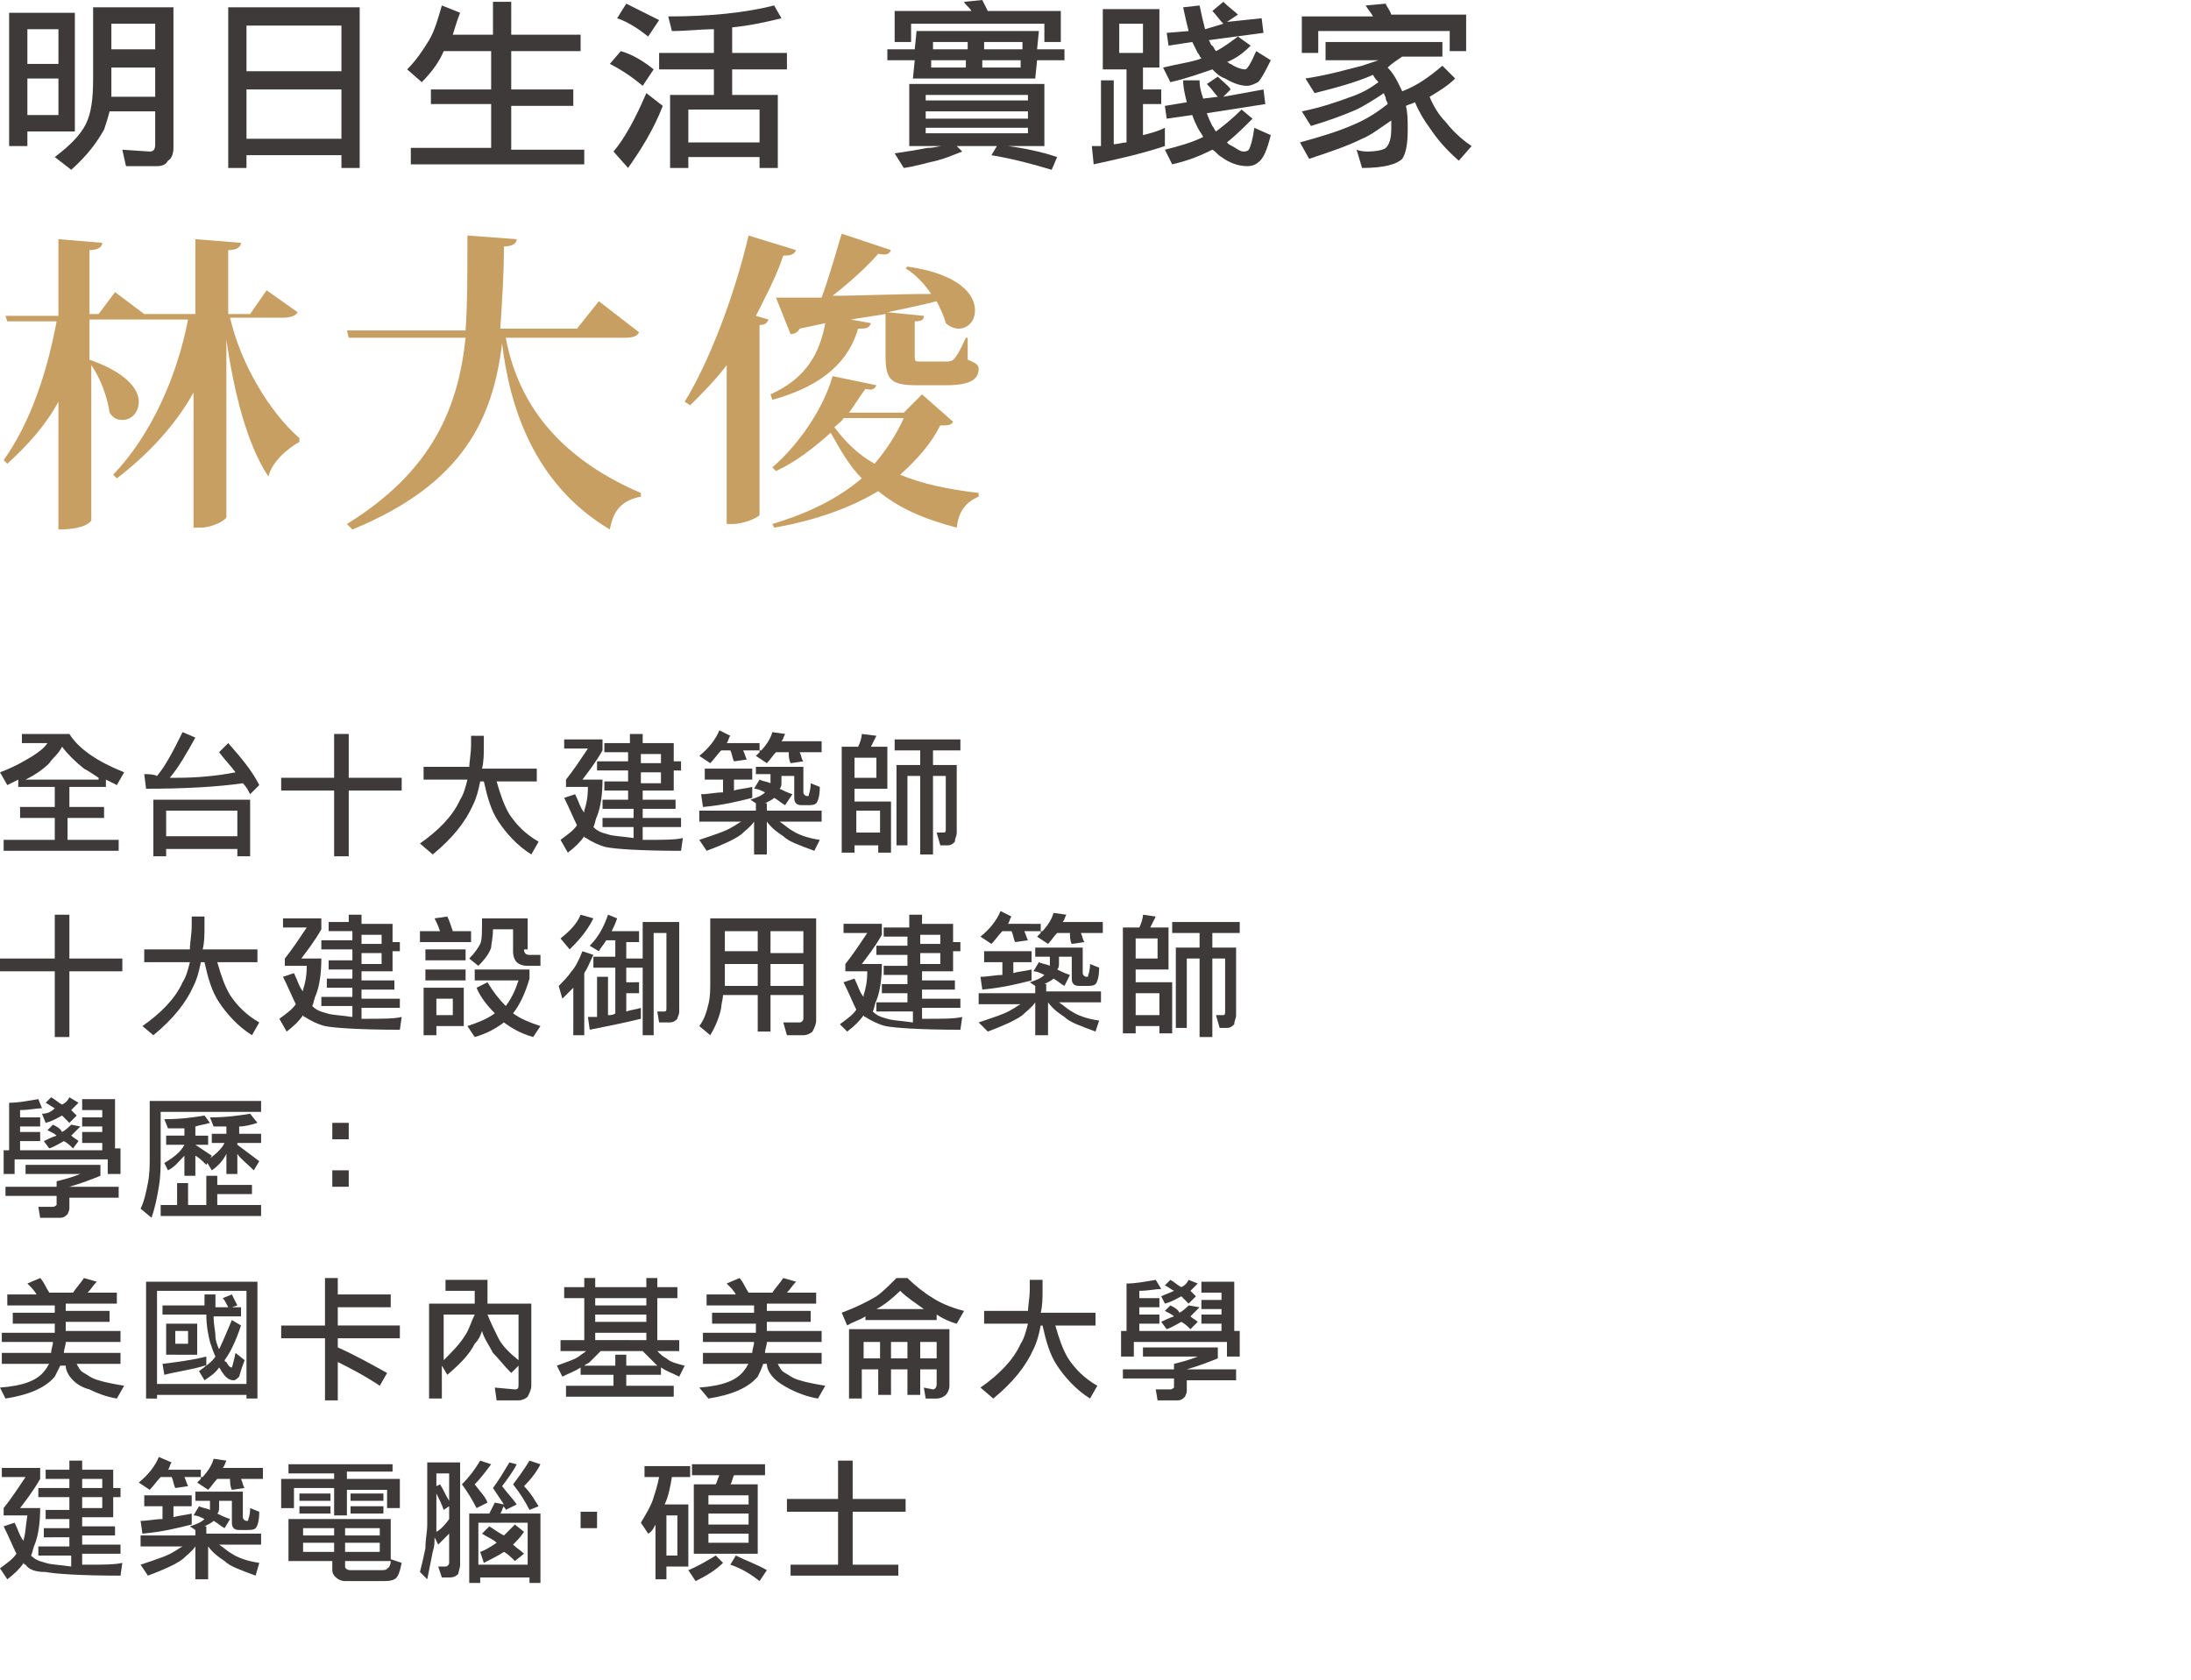 <?xml version="1.0" encoding="utf-8"?>
<!-- Generator: Adobe Illustrator 27.0.0, SVG Export Plug-In . SVG Version: 6.00 Build 0)  -->
<svg version="1.1" id="圖層_1" xmlns="http://www.w3.org/2000/svg" xmlns:xlink="http://www.w3.org/1999/xlink" x="0px" y="0px"
	 viewBox="0 0 120 92" style="enable-background:new 0 0 120 92;" xml:space="preserve">
<style type="text/css">
	.st0{fill:#3E3A39;}
	.st1{fill:#C79F62;}
</style>
<g>
	<g>
		<g>
			<path class="st0" d="M1.2,40.8v-0.6h2.6c0.5,0.8,1.5,1.5,3,2.1l-0.4,0.7c-0.2-0.1-0.4-0.2-0.6-0.3v0.4h-2v1.1h1.9v0.6H3.7v1.2
				h2.8v0.6H0.2v-0.6H3v-1.2H1.1v-0.6H3v-1.1H1v-0.4c-0.2,0.1-0.4,0.2-0.6,0.3l-0.4-0.7c0.8-0.3,1.3-0.6,1.8-0.9
				c0.3-0.2,0.6-0.4,0.8-0.7H1.2z M5.4,42.6c-0.3-0.2-0.6-0.4-0.8-0.5c-0.5-0.4-0.9-0.8-1.2-1.2c-0.2,0.4-0.5,0.6-0.7,0.9
				c-0.3,0.3-0.7,0.6-1.3,0.9H5.4z"/>
			<path class="st0" d="M10.7,40.4c-0.5,0.9-0.9,1.6-1.4,2.2c0.1,0,0.3,0,0.4,0c1.1,0,2.2-0.1,3.2-0.3c-0.3-0.4-0.6-0.7-0.9-1.1
				l0.5-0.5c0.7,0.8,1.3,1.5,1.7,2.3l-0.5,0.5c-0.1-0.2-0.2-0.4-0.4-0.6c-1.4,0.2-3.2,0.3-5.3,0.3l-0.1-0.8c0.2,0,0.5,0,0.7,0.1
				c0.5-0.6,0.9-1.4,1.4-2.4L10.7,40.4z M13.7,46.9H13v-0.4H9.1v0.4H8.4v-3.1h5.3V46.9z M13,45.8v-1.4H9.1v1.4H13z"/>
			<path class="st0" d="M18.3,42.6v-2.4h0.8v2.4H22v0.7h-2.9v3.6h-0.8v-3.6h-2.9v-0.7H18.3z"/>
			<path class="st0" d="M25.7,42.1c0-0.4,0.1-0.8,0.1-1.3v-0.5h0.7v0.5c0,0.5,0,0.9-0.1,1.3h3v0.7h-2.2c0.2,0.7,0.4,1.3,0.7,1.8
				c0.4,0.6,0.9,1.1,1.6,1.5l-0.4,0.7c-0.8-0.5-1.4-1.2-1.8-1.8c-0.4-0.6-0.6-1.3-0.8-2.2h-0.2c-0.1,0.5-0.2,0.9-0.4,1.3
				c-0.4,0.9-1.1,1.8-2.2,2.7L23,46.2c1-0.7,1.8-1.5,2.2-2.4c0.2-0.3,0.3-0.7,0.4-1.1h-2.4v-0.7H25.7z"/>
			<path class="st0" d="M34.5,40.7v-0.5h0.7v0.5h1.7v1h0.4v0.5h-0.4v1.1h-1.7v0.5h1.8v0.5h-1.8v0.5h2.1v0.5h-2.1V46
				c0.1,0,0.2,0,0.3,0c0.8,0,1.5,0,1.9-0.1l-0.1,0.7c-2.2,0-3.6-0.1-4.1-0.2c-0.4-0.1-0.8-0.3-1.1-0.5c0,0-0.1,0-0.1-0.1
				c-0.2,0.3-0.5,0.6-0.9,0.9l-0.4-0.7c0.4-0.3,0.7-0.5,0.9-0.8c-0.2-0.4-0.4-0.9-0.7-1.5l0.6-0.2c0.2,0.4,0.3,0.8,0.5,1
				c0,0,0-0.1,0-0.1c0.1-0.3,0.2-0.7,0.2-1.3h-1.2v-0.4c0.4-0.5,0.8-1.1,1.2-1.7h-1.3v-0.5h2.1v0.6c-0.4,0.7-0.8,1.2-1.1,1.6h1.1
				c0,0.8-0.1,1.5-0.3,2c-0.1,0.2-0.1,0.4-0.2,0.6c0.2,0.2,0.4,0.3,0.8,0.4c0.3,0.1,0.7,0.1,1.4,0.2v-0.6h-1.7v-0.5h1.7v-0.5H33
				v-0.5h1.4v-0.5h-1.3v-0.5h1.3v-0.6h-1.7v-0.5h1.7v-0.5h-1.3v-0.5H34.5z M35.1,41.8h1.1v-0.5h-1.1V41.8z M35.1,42.9h1.1v-0.6h-1.1
				V42.9z"/>
			<path class="st0" d="M40,40.3c-0.1,0.1-0.1,0.3-0.2,0.4h1.8v0.5c0.3-0.3,0.6-0.7,0.7-1.1l0.7,0.1c-0.1,0.2-0.1,0.3-0.2,0.4H45
				v0.6h-1.2c0.1,0.2,0.1,0.4,0.2,0.5l-0.7,0.1c-0.1-0.2-0.1-0.4-0.1-0.6h-0.7c-0.2,0.2-0.3,0.4-0.5,0.6l-0.6-0.4
				c0.1-0.1,0.2-0.2,0.3-0.3h-1c0.1,0.2,0.1,0.3,0.2,0.5l-0.7,0.1c-0.1-0.2-0.1-0.4-0.2-0.6h-0.5c-0.2,0.2-0.4,0.5-0.6,0.7l-0.6-0.4
				c0.5-0.4,0.9-0.9,1.1-1.4L40,40.3z M41.4,44.4v-0.4l-0.3-0.2c0.3-0.1,0.6-0.2,0.8-0.4c-0.2-0.1-0.4-0.2-0.6-0.2l0.3-0.5
				c0.2,0.1,0.4,0.1,0.6,0.2c0-0.1,0-0.1,0-0.2v-0.3h-0.8V42H44v1.4c0,0.1,0.1,0.2,0.2,0.2h0c0.1,0,0.1,0,0.1-0.1
				c0,0,0.1-0.2,0.1-0.6l0.5,0.2c0,0.5-0.1,0.8-0.2,0.9c-0.1,0.1-0.3,0.1-0.5,0.1H44c-0.2,0-0.3,0-0.4-0.1c-0.1-0.1-0.1-0.2-0.1-0.4
				v-1.1h-0.7v0.3c0,0.2,0,0.3-0.1,0.4c0.2,0.1,0.4,0.2,0.7,0.3L43,44.1c-0.2-0.1-0.4-0.3-0.6-0.4c-0.1,0.1-0.3,0.2-0.5,0.3H42v0.4
				h3V45h-2.3c0.3,0.2,0.5,0.4,0.7,0.5c0.3,0.2,0.8,0.4,1.5,0.5l-0.3,0.6c-0.8-0.3-1.4-0.5-1.7-0.8c-0.3-0.2-0.6-0.4-0.9-0.8v1.8
				h-0.7V45h0c-0.2,0.3-0.5,0.5-0.7,0.7c-0.4,0.3-1.1,0.6-1.9,0.9L38.3,46c0.9-0.3,1.5-0.5,1.8-0.7c0.2-0.1,0.3-0.2,0.5-0.3h-2.3
				v-0.6H41.4z M41.2,42.1v0.6h-1v0.6c0.3-0.1,0.6-0.1,1-0.2v0.6c-0.8,0.2-1.6,0.4-2.7,0.5l-0.1-0.7c0.4,0,0.8-0.1,1.2-0.1v-0.7h-1
				v-0.6H41.2z"/>
			<path class="st0" d="M48,40.3c-0.1,0.2-0.2,0.4-0.3,0.6h0.9v2.3h-1.8v0.7h2v2.8h-0.7v-0.4h-1.3v0.4h-0.7v-5.8h0.9
				c0.1-0.2,0.2-0.5,0.2-0.7L48,40.3z M48,42.6v-1.1h-1.2v1.1H48z M48.2,45.6v-1.2h-1.3v1.2H48.2z M52.6,40.5v0.6h-1.5v0.8h1.3v3.7
				c0,0.2-0.1,0.3-0.1,0.5c-0.1,0.1-0.2,0.2-0.4,0.2h-0.4l-0.2-0.7l0.4,0c0.1,0,0.1-0.1,0.1-0.2v-2.9h-0.7v4.3h-0.7v-4.3h-0.7v3.8
				h-0.6v-4.4h1.3v-0.8H49v-0.6H52.6z"/>
			<path class="st0" d="M3,52.5v-2.4h0.8v2.4h2.9v0.7H3.8v3.6H3v-3.6H0v-0.7H3z"/>
			<path class="st0" d="M10.4,52c0-0.4,0.1-0.8,0.1-1.3v-0.5h0.7v0.5c0,0.5,0,0.9-0.1,1.3h3v0.7h-2.2c0.2,0.7,0.4,1.3,0.7,1.8
				c0.4,0.6,0.9,1.1,1.6,1.5l-0.4,0.7c-0.8-0.5-1.4-1.2-1.8-1.8c-0.4-0.6-0.6-1.3-0.8-2.2H11c-0.1,0.5-0.2,0.9-0.4,1.3
				c-0.4,0.9-1.1,1.8-2.2,2.7l-0.6-0.5c1-0.7,1.8-1.5,2.2-2.4c0.2-0.3,0.3-0.7,0.4-1.1H7.9V52H10.4z"/>
			<path class="st0" d="M19.1,50.6v-0.5h0.7v0.5h1.7v1h0.4v0.5h-0.4v1.1h-1.7v0.5h1.8v0.5h-1.8v0.5h2.1v0.5h-2.1v0.6
				c0.1,0,0.2,0,0.3,0c0.8,0,1.5,0,1.9-0.1l-0.1,0.7c-2.2,0-3.6-0.1-4.1-0.2c-0.4-0.1-0.8-0.3-1.1-0.5c0,0-0.1,0-0.1-0.1
				c-0.2,0.3-0.5,0.6-0.9,0.9l-0.4-0.7c0.4-0.3,0.7-0.5,0.9-0.8c-0.2-0.4-0.4-0.9-0.7-1.5l0.6-0.2c0.2,0.4,0.3,0.8,0.5,1
				c0,0,0-0.1,0-0.1c0.1-0.3,0.2-0.7,0.2-1.3h-1.2v-0.4c0.4-0.5,0.8-1.1,1.2-1.7h-1.3v-0.5h2.1v0.6c-0.4,0.7-0.8,1.2-1.1,1.6h1.1
				c0,0.8-0.1,1.5-0.3,2c-0.1,0.2-0.1,0.4-0.2,0.6c0.2,0.2,0.4,0.3,0.8,0.4c0.3,0.1,0.7,0.1,1.4,0.2v-0.6h-1.7v-0.5h1.7v-0.5h-1.4
				v-0.5h1.4v-0.5h-1.3v-0.5h1.3v-0.6h-1.7v-0.5h1.7v-0.5h-1.3v-0.5H19.1z M19.8,51.7h1.1v-0.5h-1.1V51.7z M19.8,52.8h1.1v-0.6h-1.1
				V52.8z"/>
			<path class="st0" d="M24.8,51h1v0.6H23V51h1.1c-0.1-0.3-0.2-0.5-0.3-0.7l0.7-0.1C24.6,50.4,24.7,50.7,24.8,51z M25.5,56.2h-1.6
				v0.5h-0.7v-2.6h2.2V56.2z M25.5,52v0.6h-2.2V52H25.5z M25.5,53.1v0.6h-2.2v-0.6H25.5z M24.8,55.6v-0.9h-0.9v0.9H24.8z M28.7,52
				c0,0.2,0.1,0.3,0.3,0.3h0.6v0.6h-0.7c-0.3,0-0.5-0.1-0.6-0.2c-0.1-0.1-0.2-0.3-0.2-0.6v-1.2h-1.1c0,0.5-0.1,0.8-0.1,1
				c-0.1,0.3-0.3,0.6-0.7,1l-0.5-0.4c0.3-0.3,0.5-0.6,0.6-0.8c0.1-0.2,0.1-0.6,0.1-1.4h2.5V52z M29,53.1v0.5
				c-0.2,0.7-0.5,1.4-0.9,1.9c0.4,0.3,0.9,0.5,1.5,0.7l-0.4,0.6c-0.7-0.2-1.2-0.5-1.6-0.8c-0.4,0.3-0.9,0.6-1.6,0.8l-0.4-0.6
				c0.6-0.2,1.1-0.4,1.5-0.7c-0.4-0.4-0.8-0.9-1-1.4l0.6-0.3c0.3,0.5,0.6,0.9,1,1.3l0,0c0.3-0.4,0.5-0.8,0.7-1.4h-2.4v-0.6H29z"/>
			<path class="st0" d="M32.5,52.3c-0.2,0.4-0.3,0.7-0.5,1v3.4h-0.6v-2.6c-0.2,0.2-0.4,0.4-0.6,0.6L30.6,54c0.3-0.3,0.5-0.5,0.7-0.8
				c0.2-0.2,0.4-0.6,0.6-1.1L32.5,52.3z M32.5,50.3c-0.4,0.8-0.9,1.3-1.3,1.7l-0.5-0.6c0.5-0.4,0.9-0.8,1.1-1.3L32.5,50.3z
				 M33.8,50.3c-0.1,0.3-0.2,0.5-0.3,0.7H35v0.6h-0.7v0.9h0.9V53h-0.9v0.8H35v0.6h-0.7v1c0.3-0.1,0.5-0.1,0.8-0.2v0.6
				c-0.8,0.2-1.8,0.4-2.8,0.6l-0.1-0.7c0.2,0,0.3,0,0.5,0v-2.2h0.6v2.1c0.1,0,0.3,0,0.4-0.1V53h-1.2v-0.6h1.2v-0.9h-0.5
				c-0.1,0.2-0.3,0.4-0.4,0.6l-0.5-0.3c0.5-0.5,0.8-1.1,1-1.7L33.8,50.3z M37.2,50.5v4.9c0,0.2-0.1,0.3-0.1,0.4
				C36.9,56,36.8,56,36.6,56h-0.5L36,55.4l0.4,0c0.1,0,0.1-0.1,0.1-0.2v-4.1h-0.7v5.6h-0.6v-6.2h0.3H37.2z"/>
			<path class="st0" d="M44.7,50.4v5.5c0,0.2-0.1,0.4-0.2,0.6c-0.1,0.1-0.3,0.2-0.5,0.2h-0.9L42.9,56l0.9,0c0.1,0,0.2-0.1,0.2-0.2
				v-1.3h-1.8v2h-0.7v-2h-1.9c0,0.2-0.1,0.5-0.1,0.7c-0.1,0.5-0.3,1-0.6,1.5l-0.6-0.5c0.3-0.4,0.4-0.8,0.5-1.2
				c0.1-0.4,0.1-0.8,0.1-1.2v-3.5h0.3H44.7z M41.5,52.2V51h-1.8v1.1H41.5z M41.5,54v-1.2h-1.8V54H41.5z M42.2,52.2H44V51h-1.8V52.2z
				 M42.2,54H44v-1.2h-1.8V54z"/>
			<path class="st0" d="M49.8,50.6v-0.5h0.7v0.5h1.7v1h0.4v0.5h-0.4v1.1h-1.7v0.5h1.8v0.5h-1.8v0.5h2.1v0.5h-2.1v0.6
				c0.1,0,0.2,0,0.3,0c0.8,0,1.5,0,1.9-0.1l-0.1,0.7c-2.2,0-3.6-0.1-4.1-0.2c-0.4-0.1-0.8-0.3-1.1-0.5c0,0-0.1,0-0.1-0.1
				c-0.2,0.3-0.5,0.6-0.9,0.9L46,56.1c0.4-0.3,0.7-0.5,0.9-0.8c-0.2-0.4-0.4-0.9-0.7-1.5l0.6-0.2c0.2,0.4,0.3,0.8,0.5,1
				c0,0,0-0.1,0-0.1c0.1-0.3,0.2-0.7,0.2-1.3h-1.2v-0.4c0.4-0.5,0.8-1.1,1.2-1.7h-1.3v-0.5h2.1v0.6c-0.4,0.7-0.8,1.2-1.1,1.6h1.1
				c0,0.8-0.1,1.5-0.3,2c-0.1,0.2-0.1,0.4-0.2,0.6c0.2,0.2,0.4,0.3,0.8,0.4c0.3,0.1,0.7,0.1,1.4,0.2v-0.6H48v-0.5h1.7v-0.5h-1.4
				v-0.5h1.4v-0.5h-1.3v-0.5h1.3v-0.6H48v-0.5h1.7v-0.5h-1.3v-0.5H49.8z M50.4,51.7h1.1v-0.5h-1.1V51.7z M50.4,52.8h1.1v-0.6h-1.1
				V52.8z"/>
			<path class="st0" d="M55.4,50.2c-0.1,0.1-0.1,0.3-0.2,0.4H57v0.5c0.3-0.3,0.6-0.7,0.7-1.1l0.7,0.1c-0.1,0.2-0.1,0.3-0.2,0.4h2.2
				v0.6h-1.2c0.1,0.2,0.1,0.4,0.2,0.5l-0.7,0.1c-0.1-0.2-0.1-0.4-0.1-0.6h-0.7c-0.2,0.2-0.3,0.4-0.5,0.6l-0.6-0.4
				c0.1-0.1,0.2-0.2,0.3-0.3h-1c0.1,0.2,0.1,0.3,0.2,0.5l-0.7,0.1c-0.1-0.2-0.1-0.4-0.2-0.6h-0.5c-0.2,0.2-0.4,0.5-0.6,0.7l-0.6-0.4
				c0.5-0.4,0.9-0.9,1.1-1.4L55.4,50.2z M56.7,54.3V54l-0.3-0.2c0.3-0.1,0.6-0.2,0.8-0.4c-0.2-0.1-0.4-0.2-0.6-0.2l0.3-0.5
				c0.2,0.1,0.4,0.1,0.6,0.2c0-0.1,0-0.1,0-0.2v-0.3h-0.8v-0.5h2.6v1.4c0,0.1,0.1,0.2,0.2,0.2h0c0.1,0,0.1,0,0.1-0.1
				c0,0,0.1-0.2,0.1-0.6l0.5,0.2c0,0.5-0.1,0.8-0.2,0.9c-0.1,0.1-0.3,0.1-0.5,0.1h-0.3c-0.2,0-0.3,0-0.4-0.1
				c-0.1-0.1-0.1-0.2-0.1-0.4v-1.1h-0.7v0.3c0,0.2,0,0.3-0.1,0.4c0.2,0.1,0.4,0.2,0.7,0.3L58.3,54c-0.2-0.1-0.4-0.3-0.6-0.4
				c-0.1,0.1-0.3,0.2-0.5,0.3h0.1v0.4h3v0.6H58c0.3,0.2,0.5,0.4,0.7,0.5c0.3,0.2,0.8,0.4,1.5,0.5L60,56.5c-0.8-0.3-1.4-0.5-1.7-0.8
				c-0.3-0.2-0.6-0.4-0.9-0.8v1.8h-0.7v-1.8h0c-0.2,0.3-0.5,0.5-0.7,0.7c-0.4,0.3-1.1,0.6-1.9,0.9L53.6,56c0.9-0.3,1.5-0.5,1.8-0.7
				c0.2-0.1,0.3-0.2,0.5-0.3h-2.3v-0.6H56.7z M56.5,52.1v0.6h-1v0.6c0.3-0.1,0.6-0.1,1-0.2v0.6c-0.8,0.2-1.6,0.4-2.7,0.5l-0.1-0.7
				c0.4,0,0.8-0.1,1.2-0.1v-0.7h-1v-0.6H56.5z"/>
			<path class="st0" d="M63.3,50.2c-0.1,0.2-0.2,0.4-0.3,0.6H64v2.3h-1.8v0.7h2v2.8h-0.7v-0.4h-1.3v0.4h-0.7v-5.8h0.9
				c0.1-0.2,0.2-0.5,0.2-0.7L63.3,50.2z M63.4,52.5v-1.1h-1.2v1.1H63.4z M63.5,55.6v-1.2h-1.3v1.2H63.5z M67.9,50.5v0.6h-1.5v0.8
				h1.3v3.7c0,0.2-0.1,0.3-0.1,0.5c-0.1,0.1-0.2,0.2-0.4,0.2h-0.4l-0.2-0.7l0.4,0c0.1,0,0.1-0.1,0.1-0.2v-2.9h-0.7v4.3h-0.7v-4.3
				h-0.7v3.8h-0.6v-4.4h1.3v-0.8h-1.5v-0.6H67.9z"/>
			<path class="st0" d="M2.3,60.7c-0.3,0-0.7,0.1-1.2,0.1v0.4h1.1v0.5H1.1V62h1.1v0.5H1.1V63h4.5v-0.4H4.5V62h1.1v-0.3H4.5v-0.5h1.1
				v-0.4H4.5v-0.6h1.8l0,2.7h0.3v1.4H5.9v-0.8H0.8v0.8H0.2V63h0.3v-2.6c0.5,0,1-0.1,1.6-0.2L2.3,60.7z M5.5,63.9v0.5
				c-0.5,0.2-1,0.4-1.7,0.6h2.7v0.6H3.8v0.6c0,0.1-0.1,0.3-0.1,0.3c-0.1,0.1-0.2,0.2-0.4,0.2H2.2l-0.1-0.6c0.3,0,0.5,0,0.8,0
				c0.1,0,0.2-0.1,0.2-0.1v-0.5H0.3V65h2.8v-0.3c0.4-0.1,0.8-0.2,1.3-0.4h-3v-0.5H5.5z M4.3,60.4c-0.2,0.2-0.3,0.3-0.4,0.4
				C4,60.9,4.1,61,4.2,61.1l-0.4,0.4c-0.1-0.1-0.2-0.2-0.4-0.4c-0.2,0.1-0.5,0.3-0.9,0.4L2.3,61C2.6,61,2.8,60.9,3,60.7
				c-0.2-0.1-0.3-0.2-0.5-0.3l0.3-0.3c0.2,0.1,0.4,0.3,0.6,0.4c0.2-0.1,0.3-0.2,0.4-0.4L4.3,60.4z M4.4,61.7
				c-0.2,0.2-0.4,0.4-0.5,0.5c0.1,0.1,0.3,0.2,0.4,0.3L4,62.9c-0.1-0.1-0.3-0.3-0.5-0.4c-0.2,0.1-0.5,0.3-0.8,0.4l-0.3-0.4
				c0.2-0.1,0.4-0.2,0.7-0.3c-0.1-0.1-0.3-0.2-0.5-0.3l0.3-0.3c0.2,0.1,0.4,0.2,0.5,0.4c0.2-0.1,0.4-0.3,0.5-0.4L4.4,61.7z"/>
			<path class="st0" d="M14.3,60.9H8.8v2.5c0,0.5,0,1-0.1,1.6c-0.1,0.6-0.2,1.1-0.4,1.7l-0.6-0.5c0.2-0.4,0.3-0.9,0.4-1.4
				c0.1-0.5,0.1-1,0.1-1.4v-3.1h6.1V60.9z M11.9,64.4v0.5h1.9v0.5h-1.9v0.6h2.4v0.6H8.8v-0.6h0.9v-1.2h0.6v1.2h1v-1.6H11.9z
				 M11.5,61.5c-0.3,0.1-0.5,0.1-0.8,0.2v0.5h0.7v0.5h-0.7v0c0.3,0.2,0.6,0.4,0.9,0.6l-0.3,0.5c-0.2-0.2-0.4-0.4-0.6-0.5v1.1h-0.6
				v-1.1c-0.3,0.3-0.5,0.6-0.9,0.8L9,63.7c0.5-0.3,0.9-0.6,1.1-1h-1v-0.5h1v-0.4c-0.3,0-0.6,0-0.9,0l-0.2-0.5c0.9,0,1.6-0.1,2.2-0.2
				L11.5,61.5z M14.1,61.5c-0.3,0.1-0.7,0.2-1,0.2v0.4h1.2v0.5H13v0.1c0.4,0.3,0.8,0.6,1.2,0.9l-0.3,0.5c-0.4-0.4-0.7-0.6-0.9-0.9
				v1.1h-0.6v-1.1c-0.2,0.4-0.5,0.7-0.8,0.9l-0.3-0.5c0.4-0.3,0.8-0.6,1-1h-0.7v-0.5h0.8v-0.4c-0.2,0-0.5,0-0.7,0l-0.2-0.5
				c0.9,0,1.6-0.1,2.2-0.2L14.1,61.5z"/>
			<path class="st0" d="M18.2,62.4v-0.9h0.9v0.9H18.2z M18.2,65v-0.9h0.9V65H18.2z"/>
			<path class="st0" d="M2.7,70.8H4c0.2-0.3,0.4-0.5,0.6-0.8l0.7,0.2c-0.2,0.2-0.3,0.4-0.5,0.6h1.6v0.6H3.6v0.4H6v0.6H3.6v0.1
				c0,0.1,0,0.3,0,0.4h3v0.6h-3c0,0.2-0.1,0.4-0.1,0.6h3.1v0.6H4.2c0.1,0.2,0.2,0.4,0.4,0.5c0.2,0.1,0.4,0.3,0.8,0.4
				c0.3,0.1,0.8,0.2,1.4,0.3l-0.4,0.7c-0.6-0.1-1.1-0.3-1.5-0.5C4.5,76,4.2,75.8,4,75.6c-0.2-0.2-0.4-0.5-0.4-0.8H3.3
				C3.2,75,3.1,75.2,3,75.4c-0.5,0.6-1.4,1-2.7,1.2L0,76c1.3-0.1,2.1-0.4,2.5-1c0.1-0.1,0.1-0.2,0.2-0.3H0.1v-0.6h2.7
				c0-0.2,0.1-0.4,0.1-0.6H0.1V73H3c0-0.1,0-0.2,0-0.4v-0.1H0.7v-0.6H3v-0.4H0.4v-0.6H2c-0.1-0.2-0.3-0.4-0.5-0.6L2.2,70
				C2.4,70.2,2.5,70.5,2.7,70.8z"/>
			<path class="st0" d="M14.1,76.6h-0.6v-0.2H8.6v0.2H8v-6.4h6.1V76.6z M13.5,75.8v-5.1H8.6v5.1H13.5z M11.2,74.8
				C10.6,75,9.8,75.1,9,75.3l-0.1-0.6c0.8-0.1,1.6-0.2,2.4-0.4V74.8z M11.2,71.6c0-0.2,0-0.4,0-0.7h0.6c0,0.2,0,0.5,0,0.7h0.7
				c-0.1-0.2-0.2-0.4-0.3-0.5l0.5-0.2c0.1,0.2,0.2,0.4,0.3,0.6l-0.3,0.1h0.5v0.5h-1.5c0,0.5,0.1,0.8,0.1,1.1c0,0.2,0.1,0.5,0.2,0.7
				c0.2-0.4,0.4-0.9,0.7-1.6l0.5,0.3c-0.3,0.9-0.6,1.5-0.9,1.9c0,0,0,0,0,0c0,0,0,0.1,0.1,0.1c0.1,0.2,0.2,0.3,0.3,0.3
				c0,0,0.1-0.3,0.2-0.8l0.5,0.4c-0.2,0.5-0.3,0.9-0.3,0.9c-0.1,0.1-0.2,0.2-0.3,0.2c-0.2,0-0.4-0.1-0.6-0.4
				c-0.1-0.1-0.1-0.2-0.2-0.3c-0.2,0.3-0.5,0.5-0.8,0.7l-0.3-0.5c0.4-0.3,0.7-0.5,0.9-0.8c-0.1-0.2-0.2-0.5-0.3-0.8
				c-0.1-0.4-0.2-0.9-0.2-1.5H8.9v-0.5H11.2z M10.8,72.5v1.7H9.1v-1.7H10.8z M10.3,72.9H9.6v0.7h0.7V72.9z"/>
			<path class="st0" d="M18.5,70v0.9h2.9v0.7h-2.9v1h3.4v0.7h-3.4v0.5c0.9,0.4,1.8,0.9,2.7,1.4l-0.4,0.7c-0.9-0.6-1.7-1-2.3-1.3v2.1
				h-0.7v-3.4h-2.4v-0.7h2.4V70H18.5z"/>
			<path class="st0" d="M29.1,75.9c0,0.2-0.1,0.4-0.2,0.6c-0.1,0.1-0.3,0.2-0.5,0.2h-1.2l-0.1-0.7l1.1,0.1c0.2,0,0.2-0.1,0.2-0.3v-1
				L28,75.2c-0.4-0.4-0.7-0.8-1-1.1c-0.2-0.4-0.5-0.8-0.6-1.2c-0.1,0.3-0.2,0.5-0.4,0.7c-0.3,0.6-0.8,1.1-1.5,1.7l-0.3-0.5v1.8h-0.7
				v-5.2H26v-0.7h-1.6v-0.6h2.3v1.3h2.4V75.9z M25.5,73.1c0.2-0.3,0.3-0.7,0.5-1.1h-1.7v2.5C24.8,74,25.2,73.6,25.5,73.1z
				 M27.3,73.3c0.2,0.4,0.6,0.8,1.1,1.2V72h-1.7C26.9,72.5,27.1,72.9,27.3,73.3z"/>
			<path class="st0" d="M32,70.6V70h0.6v0.5h2.8V70H36v0.5h1.1v0.6H36v2.3h1.2V74H36c0.2,0.2,0.3,0.3,0.5,0.4c0.2,0.2,0.6,0.3,1,0.4
				l-0.3,0.6c-0.4-0.2-0.7-0.3-1-0.5v0.4h-1.9v0.6h2.6v0.6H31v-0.6h2.6v-0.6h-1.8v-0.4c-0.3,0.2-0.6,0.3-1,0.5l-0.3-0.6
				c0.5-0.2,0.9-0.3,1.2-0.5c0.1-0.1,0.3-0.2,0.4-0.3h-1.4v-0.6H32v-2.3h-1.1v-0.6H32z M33.7,74.8v-0.6h0.6v0.6H36
				c0,0-0.1-0.1-0.1-0.1c-0.2-0.2-0.4-0.4-0.7-0.7h-2.3c-0.2,0.2-0.4,0.4-0.6,0.6c-0.1,0.1-0.2,0.1-0.3,0.2H33.7z M35.4,71.5v-0.4
				h-2.8v0.4H35.4z M35.4,72.5V72h-2.8v0.4H35.4z M35.4,73.4V73h-2.8v0.4H35.4z"/>
			<path class="st0" d="M41,70.8h1.3c0.2-0.3,0.4-0.5,0.6-0.8l0.7,0.2c-0.2,0.2-0.3,0.4-0.5,0.6h1.6v0.6h-2.7v0.4h2.4v0.6h-2.4v0.1
				c0,0.1,0,0.3,0,0.4h3v0.6h-3c0,0.2-0.1,0.4-0.1,0.6h3.1v0.6h-2.4c0.1,0.2,0.2,0.4,0.4,0.5c0.2,0.1,0.4,0.3,0.8,0.4
				c0.3,0.1,0.8,0.2,1.4,0.3l-0.4,0.7c-0.6-0.1-1.1-0.3-1.5-0.5c-0.4-0.2-0.7-0.4-0.9-0.6c-0.2-0.2-0.4-0.5-0.4-0.8h-0.2
				c-0.1,0.3-0.2,0.5-0.3,0.7c-0.5,0.6-1.4,1-2.7,1.2L38.3,76c1.3-0.1,2.1-0.4,2.5-1c0.1-0.1,0.1-0.2,0.2-0.3h-2.5v-0.6h2.7
				c0-0.2,0.1-0.4,0.1-0.6h-2.8V73h2.9c0-0.1,0-0.2,0-0.4v-0.1H39v-0.6h2.3v-0.4h-2.6v-0.6h1.6c-0.1-0.2-0.3-0.4-0.5-0.6l0.7-0.3
				C40.7,70.2,40.8,70.5,41,70.8z"/>
			<path class="st0" d="M49.7,70c0.4,0.4,0.9,0.8,1.4,1.1c0.3,0.2,0.9,0.5,1.7,0.7l-0.4,0.7c-0.4-0.1-0.8-0.3-1.1-0.5v0.3h-3.9v-0.2
				c-0.3,0.2-0.7,0.3-1,0.5l-0.3-0.7c0.8-0.3,1.4-0.6,1.9-0.9c0.3-0.2,0.7-0.6,1.1-1h0.4H49.7z M52,75.9c0,0.2-0.1,0.4-0.2,0.5
				c-0.1,0.1-0.3,0.2-0.5,0.2h-0.6L50.6,76l0.5,0.1c0.1,0,0.2-0.1,0.2-0.3V75h-0.9v1.4h-0.7V75h-0.9v1.4h-0.7V75h-0.9v1.6h-0.7v-3.8
				H52V75.9z M48.2,74.4v-0.9h-0.9v0.9H48.2z M50.6,71.7c-0.4-0.3-0.9-0.6-1.3-1c-0.4,0.4-0.9,0.8-1.3,1c0,0,0,0,0,0H50.6z
				 M48.8,74.4h0.9v-0.9h-0.9V74.4z M50.4,74.4h0.9v-0.9h-0.9V74.4z"/>
			<path class="st0" d="M56.3,71.9c0-0.4,0.1-0.8,0.1-1.3v-0.5h0.7v0.5c0,0.5,0,0.9-0.1,1.3h3v0.7h-2.2c0.2,0.7,0.4,1.3,0.7,1.8
				c0.4,0.6,0.9,1.1,1.6,1.5l-0.4,0.7c-0.8-0.5-1.4-1.2-1.8-1.8c-0.4-0.6-0.6-1.3-0.8-2.2H57c-0.1,0.5-0.2,0.9-0.4,1.3
				c-0.4,0.9-1.1,1.8-2.2,2.7L53.7,76c1-0.7,1.8-1.5,2.2-2.4c0.2-0.3,0.3-0.7,0.4-1.1h-2.4v-0.7H56.3z"/>
			<path class="st0" d="M63.6,70.6c-0.3,0-0.7,0.1-1.2,0.1v0.4h1.1v0.5h-1.1V72h1.1v0.5h-1.1v0.4h4.5v-0.4h-1.1V72h1.1v-0.3h-1.1
				v-0.5h1.1v-0.4h-1.1v-0.6h1.8l0,2.7h0.3v1.4h-0.7v-0.8h-5.1v0.8h-0.7v-1.4h0.3v-2.6c0.5,0,1-0.1,1.6-0.2L63.6,70.6z M66.7,73.9
				v0.5c-0.5,0.2-1,0.4-1.7,0.6h2.7v0.6H65v0.6c0,0.1-0.1,0.3-0.1,0.3c-0.1,0.1-0.2,0.2-0.4,0.2h-1.1l-0.1-0.6c0.3,0,0.5,0,0.8,0
				c0.1,0,0.2-0.1,0.2-0.1v-0.5h-2.8V75h2.8v-0.3c0.4-0.1,0.8-0.2,1.3-0.4h-3v-0.5H66.7z M65.6,70.3c-0.2,0.2-0.3,0.3-0.4,0.4
				c0.1,0.1,0.2,0.2,0.3,0.3l-0.4,0.4c-0.1-0.1-0.2-0.2-0.4-0.4c-0.2,0.1-0.5,0.3-0.9,0.4L63.6,71c0.2-0.1,0.5-0.2,0.7-0.3
				c-0.2-0.1-0.3-0.2-0.5-0.3l0.3-0.3c0.2,0.1,0.4,0.3,0.6,0.4c0.2-0.1,0.3-0.2,0.4-0.4L65.6,70.3z M65.7,71.6
				c-0.2,0.2-0.4,0.4-0.5,0.5c0.1,0.1,0.3,0.2,0.4,0.3l-0.4,0.4c-0.1-0.1-0.3-0.3-0.5-0.4c-0.2,0.1-0.5,0.3-0.8,0.4l-0.3-0.4
				c0.2-0.1,0.4-0.2,0.7-0.3c-0.1-0.1-0.3-0.2-0.5-0.3l0.3-0.3c0.2,0.1,0.4,0.2,0.5,0.4c0.2-0.1,0.4-0.3,0.5-0.4L65.7,71.6z"/>
			<path class="st0" d="M3.8,80.5v-0.5h0.7v0.5h1.7v1h0.4V82H6.2v1.1H4.5v0.5h1.8v0.5H4.5v0.5h2.1v0.5H4.5v0.6c0.1,0,0.2,0,0.3,0
				c0.8,0,1.5,0,1.9-0.1l-0.1,0.7c-2.2,0-3.6-0.1-4.1-0.2C2,86.1,1.6,86,1.4,85.7c0,0-0.1,0-0.1-0.1c-0.2,0.3-0.5,0.6-0.9,0.9
				L0,85.9c0.4-0.3,0.7-0.5,0.9-0.8c-0.2-0.4-0.4-0.9-0.7-1.5l0.6-0.2c0.2,0.4,0.3,0.8,0.5,1c0,0,0-0.1,0-0.1
				C1.4,84,1.4,83.6,1.5,83H0.2v-0.4c0.4-0.5,0.8-1.1,1.2-1.7H0.1v-0.5h2.1v0.6c-0.4,0.7-0.8,1.2-1.1,1.6h1.1c0,0.8-0.1,1.5-0.3,2
				c-0.1,0.2-0.1,0.4-0.2,0.6c0.2,0.2,0.4,0.3,0.8,0.4c0.3,0.1,0.7,0.1,1.4,0.2v-0.6H2.1v-0.5h1.7v-0.5H2.4v-0.5h1.4v-0.5H2.5v-0.5
				h1.3V82H2.1v-0.5h1.7V81H2.5v-0.5H3.8z M4.5,81.5h1.1V81H4.5V81.5z M4.5,82.6h1.1V82H4.5V82.6z"/>
			<path class="st0" d="M9.4,80.1c-0.1,0.1-0.1,0.3-0.2,0.4H11V81c0.3-0.3,0.6-0.7,0.7-1.1l0.7,0.1c-0.1,0.2-0.1,0.3-0.2,0.4h2.2V81
				h-1.2c0.1,0.2,0.1,0.4,0.2,0.5l-0.7,0.1c-0.1-0.2-0.1-0.4-0.1-0.6h-0.7c-0.2,0.2-0.3,0.4-0.5,0.6l-0.6-0.4
				c0.1-0.1,0.2-0.2,0.3-0.3h-1c0.1,0.2,0.1,0.3,0.2,0.5l-0.7,0.1c-0.1-0.2-0.1-0.4-0.2-0.6H8.8c-0.2,0.2-0.4,0.5-0.6,0.7l-0.6-0.4
				c0.5-0.4,0.9-0.9,1.1-1.4L9.4,80.1z M10.7,84.2v-0.4l-0.3-0.2c0.3-0.1,0.6-0.2,0.8-0.4c-0.2-0.1-0.4-0.2-0.6-0.2l0.3-0.5
				c0.2,0.1,0.4,0.1,0.6,0.2c0-0.1,0-0.1,0-0.2v-0.3h-0.8v-0.5h2.6v1.4c0,0.1,0.1,0.2,0.2,0.2h0c0.1,0,0.1,0,0.1-0.1
				c0,0,0.1-0.2,0.1-0.6l0.5,0.2c0,0.5-0.1,0.8-0.2,0.9c-0.1,0.1-0.3,0.1-0.5,0.1h-0.3c-0.2,0-0.3,0-0.4-0.1
				c-0.1-0.1-0.1-0.2-0.1-0.4v-1.1h-0.7v0.3c0,0.2,0,0.3-0.1,0.4c0.2,0.1,0.4,0.2,0.7,0.3l-0.3,0.5c-0.2-0.1-0.4-0.3-0.6-0.4
				c-0.1,0.1-0.3,0.2-0.5,0.3h0.1v0.4h3v0.6h-2.3c0.3,0.2,0.5,0.4,0.7,0.5c0.3,0.2,0.8,0.4,1.5,0.5L14,86.3
				c-0.8-0.3-1.4-0.5-1.7-0.8c-0.3-0.2-0.6-0.4-0.9-0.8v1.8h-0.7v-1.8h0c-0.2,0.3-0.5,0.5-0.7,0.7c-0.4,0.3-1.1,0.6-1.9,0.9
				l-0.4-0.6c0.9-0.3,1.5-0.5,1.8-0.7c0.2-0.1,0.3-0.2,0.5-0.3H7.7v-0.6H10.7z M10.5,81.9v0.6h-1v0.6c0.3-0.1,0.6-0.1,1-0.2v0.6
				c-0.8,0.2-1.6,0.4-2.7,0.5l-0.1-0.7c0.4,0,0.8-0.1,1.2-0.1v-0.7h-1v-0.6H10.5z"/>
			<path class="st0" d="M21.5,80.1v0.5H19V81h2.9v1.6h-0.7v-1H19V83h-0.7v-1.5h-2.2v1.1h-0.7V81h2.9v-0.3h-2.5v-0.5H21.5z
				 M21.4,83.2v2.2l0.6,0.2c-0.1,0.5-0.2,0.8-0.4,0.9c-0.2,0.1-0.4,0.1-0.8,0.1h-1.9c-0.2,0-0.4-0.1-0.5-0.2
				c-0.1-0.1-0.2-0.2-0.2-0.4v-0.5h-2.4v-2.3H21.4z M18.1,81.8v0.4h-1.7v-0.4H18.1z M18.1,82.5v0.4h-1.7v-0.4H18.1z M18.3,84.1v-0.4
				h-1.7v0.4H18.3z M18.3,84.5h-1.7V85h1.7V84.5z M18.9,84.1h1.9v-0.4h-1.9V84.1z M20.8,84.5h-1.9V85h1.9V84.5z M18.9,85.8
				c0,0.1,0.1,0.2,0.3,0.2h1.6c0.2,0,0.4,0,0.4-0.1c0.1,0,0.2-0.2,0.2-0.4h-2.5V85.8z M21,81.8v0.4h-1.8v-0.4H21z M21,82.5v0.4h-1.8
				v-0.4H21z"/>
			<path class="st0" d="M25.2,80.1v5.6c0,0.2-0.1,0.4-0.1,0.5c-0.1,0.1-0.2,0.2-0.5,0.2h-0.4L24,85.8l0.4,0c0.1,0,0.2-0.1,0.2-0.2
				V84c-0.2,0.2-0.4,0.4-0.6,0.6l-0.2-0.4c0,0.3,0,0.5-0.1,0.8c-0.1,0.5-0.2,1-0.3,1.5L23,86.1c0.1-0.4,0.2-0.8,0.3-1.3
				c0-0.5,0.1-0.9,0.1-1.3v-3.4h0.3H25.2z M24.6,83.2v-0.7l-0.3,0.2c-0.1-0.3-0.2-0.5-0.4-0.9v1.7c0,0.1,0,0.3,0,0.4
				C24.1,83.8,24.4,83.5,24.6,83.2z M24.1,81.3c0.2,0.3,0.3,0.6,0.5,0.9v-1.5h-0.7v0.7L24.1,81.3z M26.9,80.2
				c-0.3,0.4-0.6,0.8-0.9,1.1c0.3,0.4,0.6,0.7,0.7,1l-0.6,0.3c-0.2-0.4-0.5-0.9-0.8-1.3c0.4-0.4,0.7-0.8,1-1.3L26.9,80.2z
				 M28.3,80.2c-0.2,0.4-0.5,0.8-0.8,1.2c0.3,0.4,0.6,0.7,0.8,1l-0.6,0.3c0-0.1-0.1-0.1-0.1-0.2c-0.1,0.1-0.1,0.3-0.2,0.4h2.2v3.8
				h-0.6v-0.3h-2.7v0.3h-0.6v-3.8h1.1c0.1-0.2,0.2-0.4,0.3-0.6l0.5,0.1c-0.2-0.3-0.4-0.6-0.6-0.9c0.3-0.4,0.6-0.9,0.9-1.4L28.3,80.2
				z M28.9,85.7v-2.3h-2.7v2.3H28.9z M28.7,83.9c-0.2,0.3-0.4,0.5-0.6,0.7c0.2,0.2,0.4,0.3,0.6,0.5l-0.5,0.4
				c-0.2-0.2-0.4-0.4-0.6-0.5c-0.3,0.2-0.7,0.4-1.1,0.6L26.3,85c0.3-0.1,0.6-0.3,0.9-0.5c-0.2-0.2-0.5-0.3-0.8-0.5l0.4-0.4
				c0.3,0.2,0.6,0.4,0.8,0.5c0.2-0.2,0.4-0.4,0.6-0.6L28.7,83.9z M29.6,80.2c-0.2,0.4-0.5,0.8-0.9,1.2c0.4,0.4,0.6,0.8,0.8,1.1
				L29,82.7c-0.2-0.4-0.5-0.9-0.9-1.4c0.3-0.4,0.6-0.8,0.9-1.3L29.6,80.2z"/>
			<path class="st0" d="M31.8,83.7v-0.9h0.9v0.9H31.8z"/>
			<path class="st0" d="M37.8,80.3v0.6h-1c-0.1,0.6-0.2,1.1-0.4,1.5c0,0,0,0,0,0h1.3v3.4h-1.2v0.7h-0.6v-3c-0.1,0.2-0.2,0.4-0.4,0.5
				l-0.4-0.6c0.3-0.5,0.6-1,0.7-1.4c0.1-0.3,0.2-0.6,0.3-1.1h-0.8v-0.6H37.8z M37.1,85.2V83h-0.6v2.2H37.1z M39.6,85.6
				c-0.4,0.4-0.9,0.7-1.5,1l-0.4-0.6c0.5-0.2,1-0.5,1.5-0.8L39.6,85.6z M41.9,80.2v0.6h-1.7c-0.1,0.2-0.1,0.4-0.2,0.5h1.5v3.8h-3.5
				v-3.8h1.2c0.1-0.2,0.1-0.3,0.2-0.5h-1.5v-0.6H41.9z M41,82.4v-0.5h-2.2v0.5H41z M41,83.5v-0.6h-2.2v0.6H41z M41,84h-2.2v0.5H41
				V84z M42,86l-0.4,0.6c-0.5-0.4-1-0.7-1.6-0.9l0.3-0.5C40.9,85.5,41.5,85.7,42,86z"/>
			<path class="st0" d="M45.9,82.1V80h0.8v2.1h2.9v0.7h-2.9v2.9h2.5v0.6h-5.9v-0.6h2.6v-2.9h-2.8v-0.7H45.9z"/>
		</g>
	</g>
	<g>
		<g>
			<path class="st0" d="M4.2,7.2H1.5v0.8H0.5V0.7h3.6V7.2z M3.2,3.4V1.6H1.5v1.9H3.2z M3.2,6.3v-2H1.5v2H3.2z M5.1,0.4h4.4v7.7
				c0,0.3-0.1,0.6-0.3,0.7C9.1,9,8.9,9.1,8.6,9.1H6.9L6.7,8.2l1.5,0.1c0.2,0,0.3-0.1,0.3-0.4V6.1H6c-0.1,0.4-0.2,0.7-0.3,1
				C5.3,7.8,4.8,8.5,3.9,9.3L3,8.6C3.8,8,4.4,7.4,4.7,6.8C5,6.2,5.1,5.4,5.1,4.3V3.7V0.4z M8.5,5.2V3.7H6.1v0.7c0,0.3,0,0.6,0,0.9
				H8.5z M8.5,2.8V1.3H6.1v1.4H8.5z"/>
			<path class="st0" d="M19.7,9.2h-1V8.5h-5.2v0.7h-1V0.4h7.2V9.2z M18.7,3.9V1.4h-5.2v2.5H18.7z M18.7,7.6V4.9h-5.2v2.7H18.7z"/>
			<path class="st0" d="M25.2,0.7c-0.2,0.5-0.3,0.9-0.4,1.2h2.2V0.1h1v1.8h3.8v0.9H28v2.1h3.4v0.9H28v2.4h4V9h-9.5V8.1h4.4V5.7h-3.3
				V4.9h3.3V2.8h-2.6c0,0,0,0,0,0c-0.2,0.5-0.6,1.1-1.2,1.7l-0.8-0.7c0.5-0.5,0.9-1.1,1.2-1.6c0.3-0.5,0.5-1.2,0.7-1.9L25.2,0.7z"/>
			<path class="st0" d="M35.8,3.8l-0.6,0.9c-0.6-0.5-1.2-0.9-1.8-1.2L34,2.8C34.7,3,35.3,3.4,35.8,3.8z M36.3,5.8
				c-0.5,1.3-1.2,2.4-1.9,3.4l-0.8-0.9c0.6-0.7,1.2-1.8,1.8-3.2L36.3,5.8z M36.1,1.1l-0.6,0.9c-0.5-0.4-1.1-0.8-1.7-1l0.5-0.8
				C34.9,0.5,35.5,0.8,36.1,1.1z M42.8,1c-0.8,0.2-1.7,0.4-2.7,0.5v1.4h3v0.9h-3v1.4h2.5v4h-1V8.6h-3.9v0.6h-1v-4h2.4V3.8h-3V2.9h3
				V1.6c-0.7,0-1.5,0.1-2.3,0.1l-0.2-0.8c2.3,0,4.2-0.2,5.8-0.6L42.8,1z M41.6,7.8V6h-3.9v1.8H41.6z"/>
			<path class="st0" d="M56.9,1.7l-0.1,1h1.5v0.6h-1.5l-0.1,1h-6.7l0.1-1h-1.5V2.7h1.5l0.1-1H56.9z M54.1,0.6h4v1.7h-0.9v-1h-7.3v1
				h-0.9V0.6h4.2c-0.1-0.2-0.3-0.3-0.4-0.5l1-0.1C53.9,0.2,54,0.4,54.1,0.6z M57.2,4.6V8h-2C56,8.1,57,8.3,57.9,8.6l-0.3,0.7
				c-1-0.3-2.1-0.6-3.3-0.8L54.6,8h-2.2l0.3,0.3c-0.5,0.2-1,0.4-1.4,0.5c-0.5,0.1-1.1,0.3-1.8,0.4l-0.5-0.8c0.7-0.1,1.3-0.2,1.8-0.3
				C51.2,8.1,51.4,8,51.6,8h-1.8V4.6H57.2z M56.3,5.6V5.2h-5.6v0.3H56.3z M56.3,6.5V6.1h-5.6v0.4H56.3z M56.3,7h-5.6v0.3h5.6V7z
				 M52.9,3.7l0-0.4H51l0,0.4H52.9z M53,2.7l0-0.4h-1.9l0,0.4H53z M53.8,3.7h2.1l0-0.4h-2.1L53.8,3.7z M53.9,2.7H56l0-0.4h-2.1
				L53.9,2.7z"/>
			<path class="st0" d="M63.5,0.5v3.2h-0.9v1.2h1v0.8h-1v1.7c0.4-0.1,0.8-0.2,1.2-0.4V8c-1.2,0.4-2.5,0.7-3.9,1L59.8,8
				c0.2,0,0.3,0,0.5,0V4.4H61v3.5c0.2,0,0.5-0.1,0.7-0.1v-4h-1.3V0.5H63.5z M62.6,1.3h-1.3v1.6h1.3V1.3z M69.2,1.8l-3,0.4
				c0.1,0.1,0.1,0.3,0.2,0.3c0.1,0.1,0.1,0.2,0.2,0.3c0.4-0.2,0.8-0.5,1.2-0.8l0.7,0.5c-0.4,0.4-0.8,0.7-1.3,0.9
				c0.1,0,0.1,0.1,0.2,0.1c0.3,0.2,0.6,0.3,0.8,0.3c0.1,0,0.3-0.3,0.6-1l0.8,0.5c-0.3,0.6-0.5,1-0.7,1.2c-0.2,0.1-0.4,0.2-0.6,0.2
				c-0.3,0-0.7-0.1-1.2-0.4c-0.3-0.1-0.5-0.3-0.7-0.5c-0.6,0.2-1.4,0.5-2.3,0.7l-0.4-0.8c0.8-0.2,1.6-0.3,2.1-0.5
				c-0.1-0.1-0.1-0.2-0.2-0.3c-0.1-0.2-0.2-0.4-0.3-0.6l-1.3,0.2l-0.1-0.7l1.2-0.1c-0.1-0.4-0.2-0.8-0.3-1.3l0.9-0.1
				c0.1,0.5,0.2,0.9,0.3,1.3L67,1.3c-0.2-0.2-0.4-0.5-0.6-0.7L67,0.1c0.3,0.3,0.6,0.5,0.8,0.7l-0.6,0.4L69.1,1L69.2,1.8z M69.3,5.7
				l-3.2,0.5c0.1,0.3,0.2,0.5,0.3,0.7c0.1,0.1,0.1,0.2,0.2,0.3C67,6.9,67.5,6.5,68,6l0.6,0.5c-0.5,0.5-0.9,0.9-1.4,1.3
				c0,0,0.1,0.1,0.1,0.1c0.4,0.2,0.6,0.4,0.8,0.4c0.1,0,0.2,0,0.3-0.1C68.5,8,68.6,7.7,68.7,7l0.9,0.4c-0.2,0.8-0.4,1.3-0.7,1.5
				c-0.1,0.1-0.3,0.2-0.6,0.2c-0.5,0-1-0.2-1.4-0.5c-0.2-0.1-0.3-0.3-0.5-0.4c-0.6,0.3-1.3,0.6-2.2,0.8l-0.4-0.8
				c0.8-0.2,1.5-0.4,2.1-0.7c-0.1-0.2-0.2-0.3-0.3-0.5c-0.1-0.2-0.2-0.4-0.3-0.7l-1.4,0.2l-0.1-0.7L65,5.6c-0.1-0.4-0.2-0.8-0.2-1.2
				h0.9c0,0.4,0.1,0.7,0.2,1l0.8-0.1c-0.2-0.2-0.3-0.4-0.6-0.7l0.6-0.4c0.3,0.3,0.6,0.5,0.7,0.7L67,5.3l2.2-0.4L69.3,5.7z"/>
			<path class="st0" d="M79,2.3v0.8h-2.2c-0.3,0.2-0.6,0.4-0.8,0.6c0.4,0.4,0.6,0.9,0.8,1.3c0.8-0.3,1.5-0.8,2.2-1.4l0.7,0.7
				c-0.4,0.4-0.9,0.7-1.4,1c0.2,0.5,0.5,1,0.9,1.4c0.3,0.4,0.8,0.9,1.4,1.3l-0.7,0.8c-0.7-0.6-1.2-1.2-1.6-1.8
				c-0.3-0.4-0.6-0.9-0.8-1.4c-0.2,0.1-0.3,0.1-0.5,0.2c0.1,0.4,0.1,0.8,0.1,1.3c0,0.8-0.1,1.3-0.3,1.6c-0.3,0.3-1,0.5-2.2,0.5
				l-0.3-1c0,0,0.2,0.1,0.6,0.1c0.5,0,0.9-0.1,1-0.2c0.2-0.2,0.3-0.5,0.3-1.1c0-0.1,0-0.3,0-0.4c-0.6,0.4-1.1,0.8-1.6,1
				c-0.8,0.4-1.7,0.7-2.9,1.1l-0.5-0.9c1.1-0.3,2.1-0.6,3-1c0.7-0.3,1.3-0.7,1.8-1.1c0-0.1-0.1-0.2-0.1-0.3c0-0.1-0.1-0.2-0.1-0.3
				c-0.6,0.4-1.1,0.7-1.5,0.9c-0.7,0.3-1.5,0.6-2.5,0.9l-0.5-0.8c1-0.2,1.9-0.5,2.7-0.8c0.6-0.2,1.1-0.5,1.5-0.8
				c-0.1-0.1-0.2-0.2-0.3-0.4c-0.9,0.4-2,0.7-3.2,1l-0.5-0.8c1.3-0.2,2.3-0.5,3.1-0.7c0.3-0.1,0.6-0.2,0.9-0.3h-2.9V2.3H79z
				 M76.2,0.8h4.1v2h-0.9V1.7h-7.2v1.2h-0.9v-2h3.9c-0.1-0.2-0.3-0.4-0.4-0.6l1.1-0.1C75.9,0.3,76.1,0.5,76.2,0.8z"/>
		</g>
	</g>
	<g>
		<g>
			<path class="st1" d="M16.3,17.1c-0.1,0.2-0.4,0.3-0.8,0.3h-2.9c0.6,2.6,2.2,5.2,3.8,6.6v0.2c-0.7,0.4-1.5,1.1-1.7,1.9
				c-1.2-1.8-1.9-4.7-2.3-7.5h0v9.7c0,0.2-0.8,0.6-1.4,0.6h-0.4v-7.4c-1,1.8-2.5,3.4-4.2,4.7l-0.2-0.2c2.1-2.2,3.5-5.4,4.1-8.5H7.4
				c-0.1,0-0.2,0-0.3,0H4.9v2.2c2,0.7,2.7,1.6,2.7,2.3c0,0.6-0.4,1-0.9,1c-0.3,0-0.5-0.1-0.7-0.4c-0.1-0.8-0.5-1.9-1-2.6v8.5
				c0,0-0.2,0.5-1.8,0.5v-7c-0.7,1.3-1.7,2.4-2.8,3.4l-0.2-0.2c1.5-2.1,2.4-4.9,2.9-7.6H0.4l-0.1-0.3h2.9v-4.2l2.4,0.2
				c0,0.2-0.2,0.4-0.7,0.4v3.5h0.5l0.9-1.2l1.6,1.2h2.8v-4.1l2.5,0.2c0,0.2-0.2,0.4-0.7,0.4v3.5h1.2l0.9-1.3L16.3,17.1z"/>
			<path class="st1" d="M35,18.2c-0.1,0.2-0.3,0.3-0.8,0.3h-6.5c0.6,3.2,2.5,6.4,7.4,8.5l0,0.2c-1,0.2-1.5,0.7-1.7,1.8
				c-4.2-2.5-5.5-6.8-5.9-10.2h0c-0.5,4.1-2.1,7.7-8.2,10.2L19,28.7c4.7-2.9,6.1-6.4,6.5-10.2h-6.4L19,18.1h6.5
				c0.1-1.5,0.1-2.7,0.1-5.2l2.7,0.2c0,0.2-0.2,0.4-0.7,0.4c0,1.5-0.1,3-0.2,4.5h4.2l1.2-1.5L35,18.2z"/>
			<path class="st1" d="M37.5,22c1.3-2.1,2.7-5.7,3.5-9.1l2.6,0.8c-0.1,0.2-0.2,0.3-0.7,0.3c-0.4,1.2-1,2.3-1.5,3.3l0.7,0.2
				c-0.1,0.2-0.2,0.3-0.5,0.3v10.4c0,0.1-0.8,0.5-1.5,0.5h-0.3V20c-0.6,0.8-1.3,1.5-2,2.2L37.5,22z M46.6,17.5l1.1,0.2
				C47.6,18,47.4,18,47,18c-0.5,1.7-1.8,3.1-4.7,3.9l-0.1-0.3c2-0.9,2.7-2.3,3-3.9L43.8,18c-0.1,0.2-0.3,0.3-0.5,0.3l-0.8-2
				c0.6,0,1.4,0,2.5,0c0.4-1.1,0.8-2.5,1.1-3.5l2.7,0.9c-0.1,0.2-0.2,0.3-0.7,0.2c-0.6,0.7-1.6,1.6-2.5,2.3c1.5,0,3.4-0.1,5.4-0.1
				c-0.4-0.6-0.9-1.1-1.4-1.4l0.1-0.1c2.8,0.4,3.7,1.5,3.7,2.4c0,0.6-0.4,1-0.9,1c-0.2,0-0.5-0.1-0.7-0.3c-0.1-0.4-0.3-0.8-0.5-1.2
				c-0.8,0.2-1.7,0.4-2.7,0.6l2,0.2c0,0.2-0.1,0.3-0.5,0.3v1.8c0,0.4,0,0.4,0.3,0.4h1.4c0.4,0,0.5,0,1.1-1.3H53l0,1.2
				c0.5,0.2,0.6,0.3,0.6,0.5c0,0.6-0.5,0.9-1.8,0.9h-1.6c-1.4,0-1.7-0.3-1.7-1.6v-2.3L46.6,17.5z M50.5,21.6l1.7,1.5
				c-0.1,0.2-0.3,0.2-0.7,0.2c-0.5,1-1.3,1.9-2.2,2.7c1.2,0.5,2.6,0.8,4.3,1l0,0.2c-0.7,0.3-1.1,0.8-1.2,1.7c-1.9-0.5-3.2-1.1-4.3-2
				c-1.5,0.9-3.4,1.6-5.7,2l-0.1-0.2c2-0.6,3.6-1.4,4.9-2.5c-0.7-0.7-1.2-1.6-1.7-2.5c-0.9,0.8-1.9,1.6-3,2.1l-0.2-0.2
				c1.4-1.2,2.8-3.2,3.3-5l2.4,0.5c-0.1,0.2-0.2,0.3-0.6,0.2c-0.3,0.4-0.6,0.9-0.9,1.3h3L50.5,21.6z M46.2,22.9
				c-0.1,0.2-0.3,0.3-0.5,0.5c0.6,0.8,1.3,1.5,2.2,2c0.6-0.7,1.2-1.6,1.6-2.5H46.2z"/>
		</g>
	</g>
</g>
</svg>
